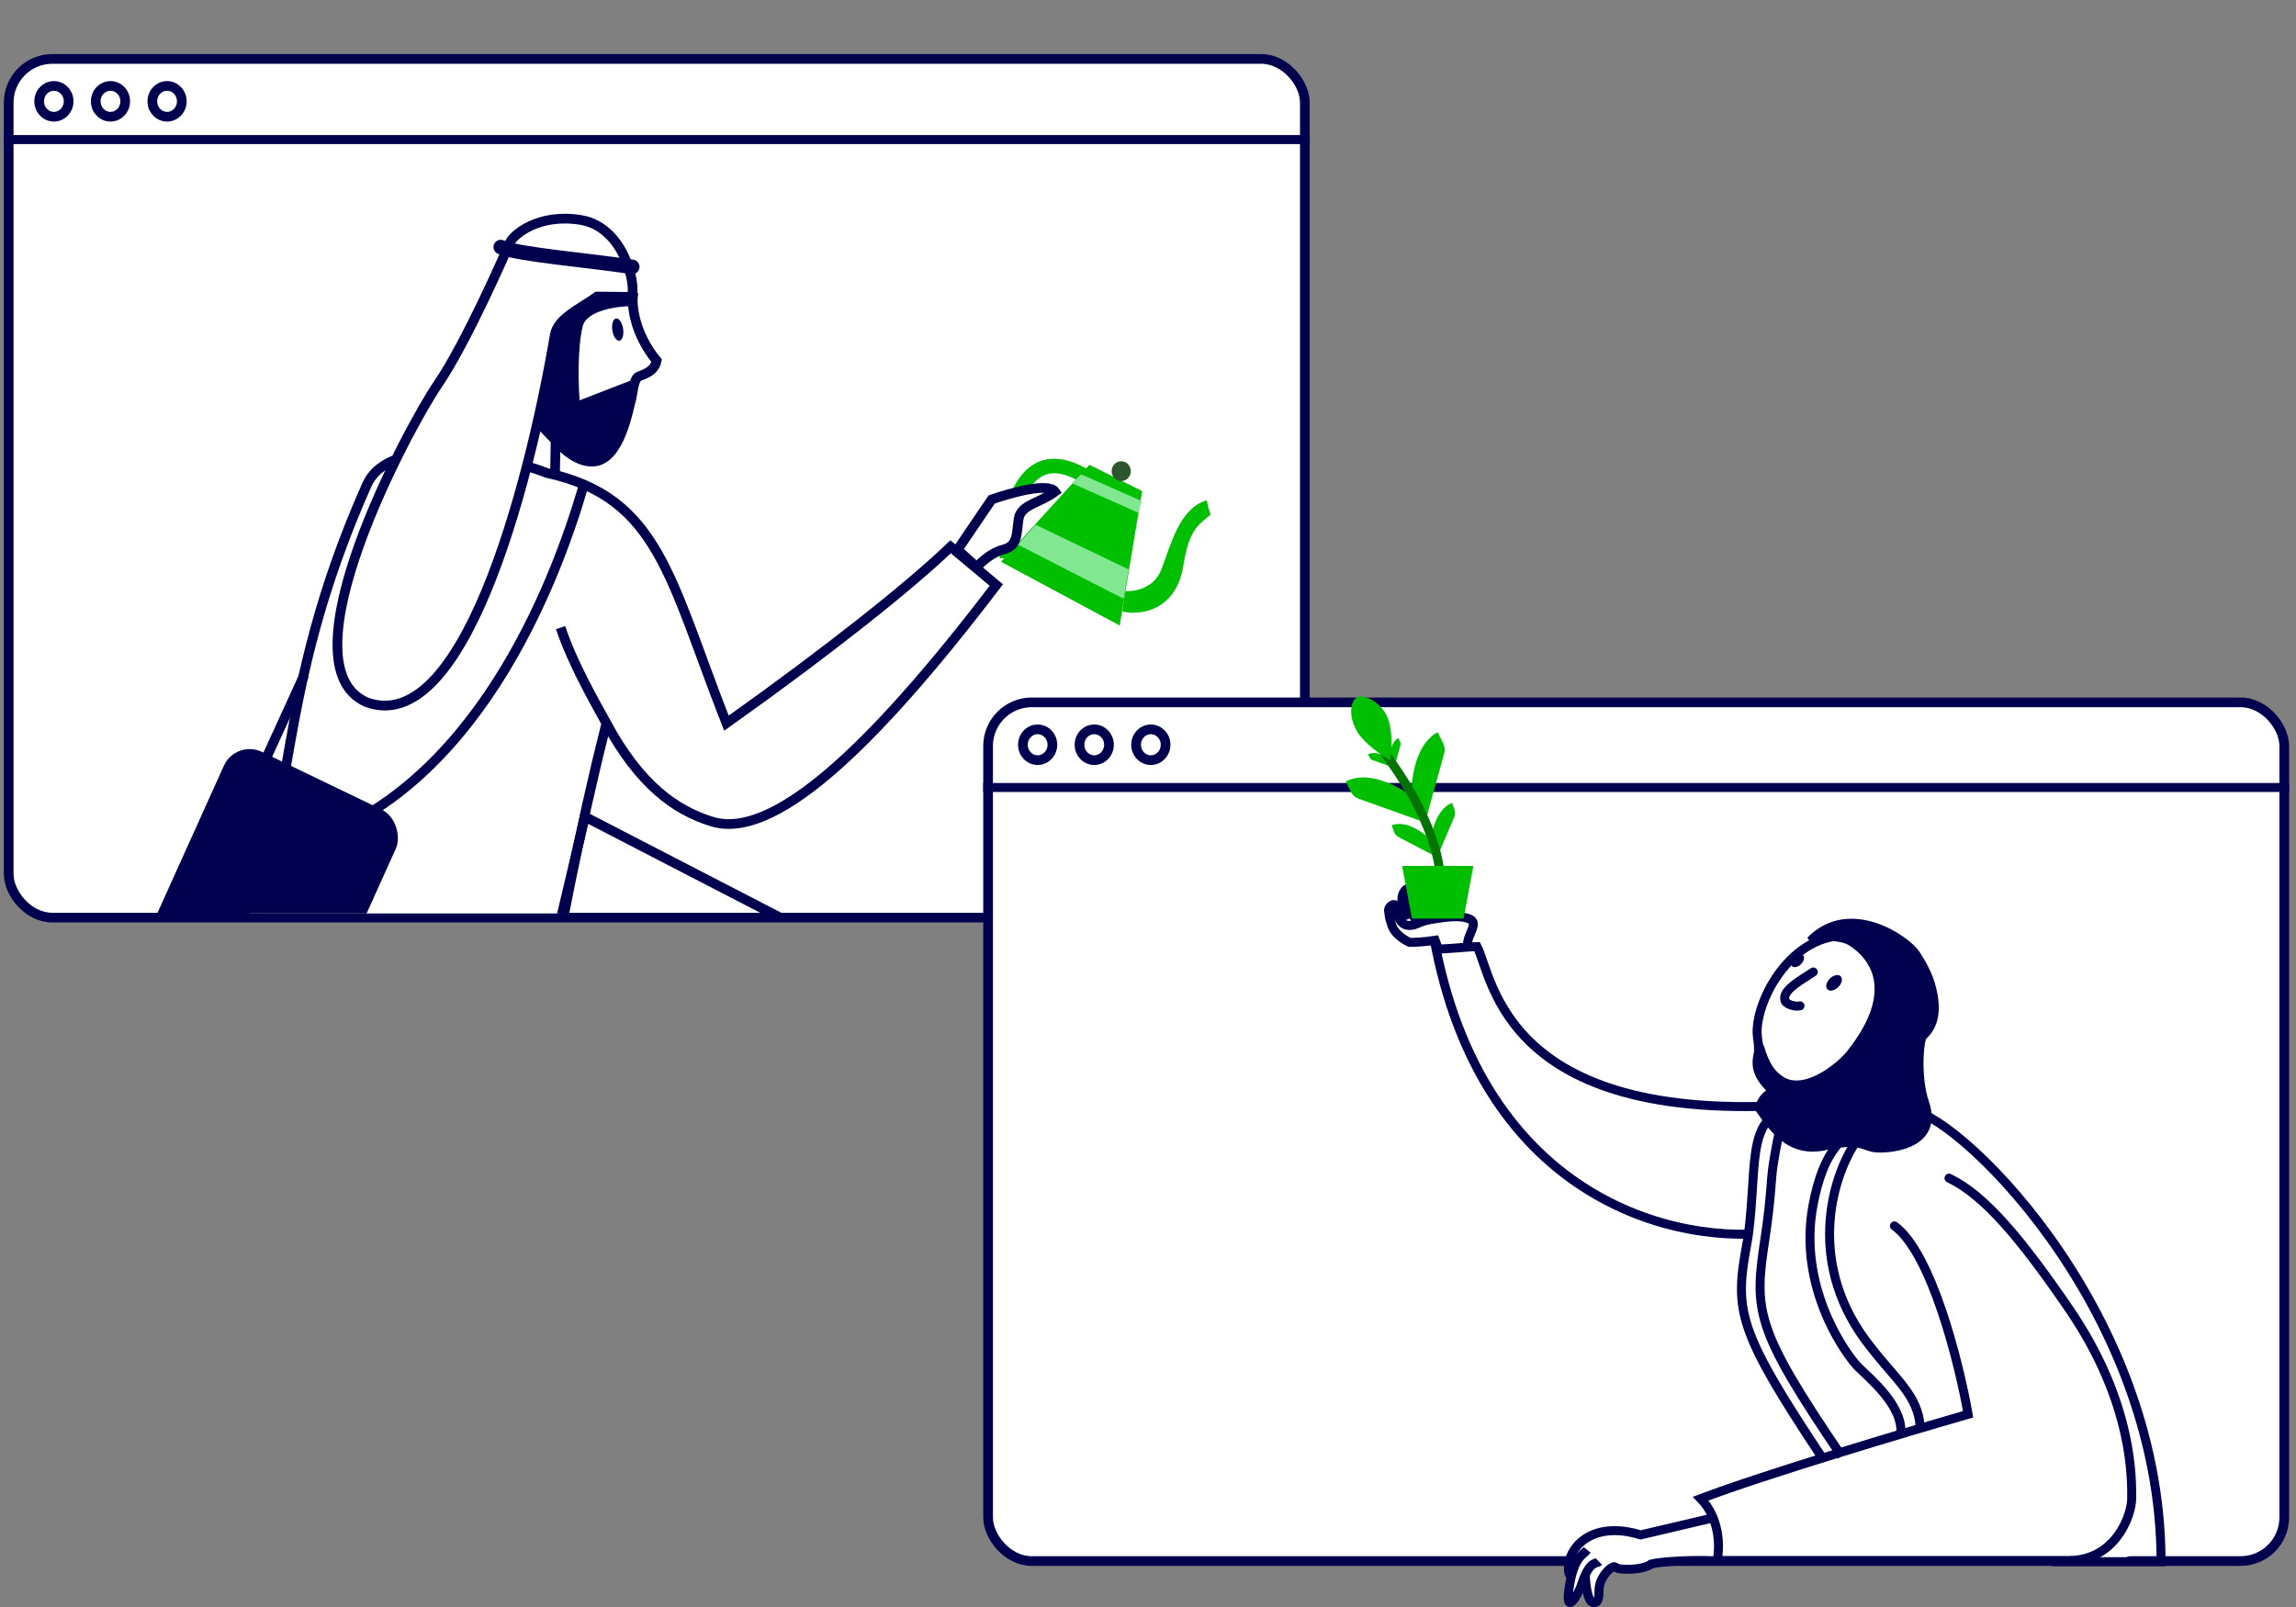 <svg width="310" height="217" viewBox="0 0 310 217" fill="none" xmlns="http://www.w3.org/2000/svg">
<rect x="0" y="0" width="310" height="217" fill="#808080" stroke="none"/>
<rect x="1.173" y="7.958" width="175.006" height="115.953" rx="5.896" fill="white" stroke="#00004E" stroke-width="1.31"/>
<g clip-path="url(#clip0_538_3158)">
<path d="M88.656 48.702C85.692 45.092 85.294 41.351 85.466 39.931L81.353 37.161L75.076 36.644C72.601 38.652 68.148 44.169 70.13 50.166C72.609 57.663 76.726 62.677 80.274 62.315C83.823 61.953 84.931 54.752 85.154 54.21C85.377 53.667 85.485 51.152 86.232 50.839C86.979 50.527 88.36 50.173 88.656 48.702Z" fill="white" stroke="#00004E" stroke-width="1.31" stroke-linecap="round"/>
<path d="M74.921 64.973L75.016 59.468L70.455 54.688L65.923 62.216L74.921 64.973Z" fill="white" stroke="#00004E" stroke-width="1.31"/>
<path d="M78.688 43.998C79.282 41.953 83.166 41.376 85.034 41.343L84.919 39.37L81.967 39.033L75.429 38.401L71.742 45.108C71.135 47.084 70.491 52.055 72.769 56.132C75.617 61.228 79.169 63.11 81.782 62.017C83.872 61.142 85.723 53.939 85.611 51.207L78.257 54.06C78.091 51.958 77.946 47.004 78.688 43.998Z" fill="#00004E"/>
<path d="M98.081 97.656C90.404 78.113 88.971 67.149 73.832 63.866C68.05 61.573 52.689 58.371 49.525 65.482C36.796 94.087 40.168 110.748 32.802 123.806C26.826 134.4 -2.046 193.768 -5.918 207.271L60.667 227.675C64.33 219.108 67.414 155.426 81.865 97.656C86.341 105.902 91.099 109.402 96.147 110.948C104.192 113.414 117.181 101.781 134.519 78.997L128.348 73.832C122.986 78.986 112.186 87.63 98.081 97.656Z" fill="white"/>
<path d="M75.69 84.752C77.311 89.624 80.285 94.745 81.865 97.656M81.865 97.656C86.341 105.902 91.099 109.402 96.147 110.948C104.192 113.414 117.181 101.781 134.519 78.997L128.348 73.832C122.986 78.986 112.186 87.63 98.081 97.656C90.404 78.113 88.971 67.149 73.832 63.866C68.05 61.573 52.689 58.371 49.525 65.482C36.796 94.087 40.168 110.748 32.802 123.806C26.826 134.4 -2.046 193.768 -5.918 207.271L60.667 227.675C64.33 219.108 67.414 155.426 81.865 97.656Z" stroke="#00004E" stroke-width="1.31"/>
<path d="M80.624 40.045L85.285 40.087C85.954 38.459 84.223 30.65 78.431 29.705C72.639 28.76 69.245 31.752 68.799 32.837C68.352 33.922 62.956 46.286 59.081 51.95C55.206 57.614 37.928 89.74 49.478 94.818C62.313 99.534 71.192 66.896 74.912 45.221C75.3 42.958 78.423 41.64 80.624 40.045Z" fill="white" stroke="#00004E" stroke-width="1.31"/>
<path d="M85.361 36.041C79.744 35.173 69.916 34.375 67.613 33.362" stroke="#00004E" stroke-width="1.966" stroke-linecap="round"/>
<ellipse cx="0.74" cy="1.507" rx="0.74" ry="1.507" transform="matrix(0.979 -0.167 0.156 0.995 82.445 43.13)" fill="#00004E"/>
<path d="M105.426 123.958L78.978 110.287L75.746 123.958L90.145 123.958L105.426 123.958Z" stroke="#00004E" stroke-width="1.31"/>
<path d="M78.685 65.934C74.865 78.895 64.286 106.642 40.777 113.933" stroke="#00004E" stroke-width="1.31"/>
<rect width="25.716" height="33.012" rx="3.931" transform="matrix(0.903 0.435 -0.41 0.909 31.836 99.832)" fill="#00004E"/>
<path d="M41.072 91.148L36.076 102.085" stroke="#00004E" stroke-width="1.31"/>
<path d="M135.958 75.379C135.927 69.655 137.937 59.394 146.214 64.147" stroke="#00BF00" stroke-width="1.965"/>
<path d="M156.773 76.96C155.771 79.481 153.155 79.908 151.972 79.807C151.888 80.198 151.684 81.303 151.538 82.594C155.369 83.304 158.996 81.334 159.756 76.456C160.516 71.577 161.725 70.921 163.469 69.495C163.351 69.213 163.081 68.43 162.942 67.549C159.176 68.637 158.025 73.808 156.773 76.96Z" fill="#00BF00"/>
<path d="M147.089 62.765L135.158 75.864L151.177 84.465L154.213 66.31L147.089 62.765Z" fill="#00BF00"/>
<path d="M137.417 73.539L139.838 70.868L152.386 76.889L151.7 80.85L137.417 73.539Z" fill="#81E791"/>
<path d="M144.715 65.248L145.974 64.047L154.163 67.659L153.662 69.226L144.715 65.248Z" fill="#81E791"/>
<ellipse cx="1.297" cy="1.338" rx="1.297" ry="1.338" transform="matrix(0.986 -0.167 0.156 0.988 149.895 62.517)" fill="#2E562E"/>
<path d="M133.893 67.45L129.281 74.24L131.875 76.567C132.636 75.761 133.937 74.59 135.518 74.188C137.495 73.685 137.231 71.954 137.538 70.041C137.846 68.128 140.305 67.989 142.457 66.392C141.579 65.118 136.382 66.566 133.893 67.45Z" fill="white" stroke="#00004E" stroke-width="1.31"/>
</g>
<rect x="133.409" y="94.842" width="175.006" height="115.953" rx="5.896" fill="white" stroke="#00004E" stroke-width="1.31"/>
<rect x="0.518" y="18.239" width="176.316" height="1.215" fill="#00004E"/>
<rect x="132.754" y="105.731" width="176.316" height="1.215" fill="#00004E"/>
<path d="M9.267 13.682C9.267 14.851 8.356 15.761 7.278 15.761C6.199 15.761 5.288 14.851 5.288 13.682C5.288 12.514 6.199 11.603 7.278 11.603C8.356 11.603 9.267 12.514 9.267 13.682Z" stroke="#00004E" stroke-width="1.31"/>
<path d="M142.089 100.566C142.089 101.735 141.178 102.645 140.1 102.645C139.021 102.645 138.11 101.735 138.11 100.566C138.11 99.397 139.021 98.487 140.1 98.487C141.178 98.487 142.089 99.397 142.089 100.566Z" stroke="#00004E" stroke-width="1.31"/>
<path d="M16.906 13.682C16.906 14.851 15.995 15.761 14.916 15.761C13.838 15.761 12.927 14.851 12.927 13.682C12.927 12.514 13.838 11.603 14.916 11.603C15.995 11.603 16.906 12.514 16.906 13.682Z" stroke="#00004E" stroke-width="1.31"/>
<path d="M149.73 100.566C149.73 101.735 148.819 102.645 147.74 102.645C146.662 102.645 145.751 101.735 145.751 100.566C145.751 99.397 146.662 98.487 147.74 98.487C148.819 98.487 149.73 99.397 149.73 100.566Z" stroke="#00004E" stroke-width="1.31"/>
<path d="M24.547 13.682C24.547 14.851 23.635 15.761 22.557 15.761C21.478 15.761 20.567 14.851 20.567 13.682C20.567 12.514 21.478 11.603 22.557 11.603C23.635 11.603 24.547 12.514 24.547 13.682Z" stroke="#00004E" stroke-width="1.31"/>
<path d="M157.373 100.566C157.373 101.735 156.461 102.645 155.383 102.645C154.305 102.645 153.393 101.735 153.393 100.566C153.393 99.397 154.305 98.487 155.383 98.487C156.461 98.487 157.373 99.397 157.373 100.566Z" stroke="#00004E" stroke-width="1.31"/>
<path d="M194.967 101.806C195.149 101.261 195.026 100.712 194.782 100.228L194.096 98.864C191.415 100.306 190.535 104.414 190.553 107.48C188.135 105.705 184.375 104.093 181.695 105.534L182.382 106.898C182.648 107.426 183.069 107.759 183.606 107.917L192.409 111.066L194.967 101.806Z" fill="#00BF00"/>
<path d="M189.079 100.639C189.14 100.46 189.099 100.279 189.019 100.12L188.793 99.672C187.912 100.146 187.622 101.497 187.628 102.505C186.833 101.921 185.596 101.391 184.715 101.865L184.941 102.314C185.028 102.488 185.167 102.597 185.343 102.649L188.238 103.685L189.079 100.639Z" fill="#00BF00"/>
<path d="M196.357 110.296C196.513 109.977 196.482 109.63 196.372 109.312L196.061 108.415C194.299 109.067 193.425 111.513 193.187 113.396C191.847 112.097 189.67 110.781 187.908 111.434L188.219 112.33C188.339 112.678 188.571 112.918 188.888 113.062L194.036 115.759L196.357 110.296Z" fill="#00BF00"/>
<path d="M194.367 117.784C194.286 115.597 192.71 109.346 187.055 101.841" stroke="#007300" stroke-width="1.213" stroke-linecap="round" stroke-linejoin="round"/>
<path d="M183.344 98.951C184.293 100.454 186.627 102.057 187.676 102.67C187.883 101.497 188.104 98.693 187.332 96.867C186.366 94.585 183.752 93.507 182.987 94.326C182.222 95.147 182.158 97.071 183.344 98.951Z" fill="#00BF00"/>
<path d="M193.893 128.156C201.043 163.549 228.364 168.853 241.823 166.012L244.749 149.13C203.139 152.734 201.598 132.088 199.441 127.828C198.208 127.828 195.742 128.156 193.893 128.156Z" fill="white"/>
<path d="M189.711 124.256C189.402 123.326 188.945 121.251 189.586 120.393C190.051 119.654 190.872 119.936 190.612 120.745C190.351 121.555 190.306 123.112 190.652 123.455C190.928 123.73 191.234 124.479 191.352 124.82" stroke="#00004E" stroke-width="1.212"/>
<path d="M194.082 127.828L193.77 126.971C192.273 127.2 190.859 127.257 190.339 127.257C189.715 126.971 188.156 126.114 187.844 124.686C187.594 124.001 187.532 123.544 187.532 123.258C187.22 122.401 188.369 121.769 188.468 122.401C188.78 124.401 189.404 124.972 190.339 124.972C191.221 124.972 191.587 124.401 193.458 124.115C195.33 123.829 197.201 123.544 198.449 124.115C199.696 124.686 198.137 126.114 198.137 127.543" stroke="#00004E" stroke-width="1.212"/>
<path d="M241.823 166.029C228.364 168.853 201.043 163.344 193.893 128.154C195.742 128.154 198.208 127.828 199.441 127.828C201.598 132.064 203.139 152.592 244.749 149.008" stroke="#00004E" stroke-width="1.212"/>
<path d="M190.638 124.039L189.311 116.935H198.932L197.605 124.039H190.638Z" fill="#00BF00"/>
<path d="M237.106 155.554C237.696 151.607 239.287 150.736 239.529 151.119H260.983C279.796 159.854 288.238 184.129 289.926 191.832C290.408 193.489 291.663 197.746 292.82 201.523C293.303 205.996 288.72 210.717 285.102 210.717H231.8C232.523 205.747 230.835 204.008 229.629 202.268C233.006 201.109 240.241 198.641 242.171 198.044C240.627 194.466 240.285 189.596 240.307 187.608C234.571 178.164 234.57 175.026 235.901 167.978C236.651 164.002 236.624 158.784 237.106 155.554Z" fill="white"/>
<path d="M257.802 149.971C263.113 149.472 291.78 175.941 291.78 210.878L277.056 210.878" stroke="#00004E" stroke-width="1.212"/>
<path d="M239.439 151.12C239.2 150.735 237.622 151.609 237.038 155.571C236.56 158.814 236.587 164.053 235.843 168.044C234.169 177.025 234.621 179.682 246.121 196.981" stroke="#00004E" stroke-width="1.212"/>
<path d="M242.056 151.125C240.77 149.965 240.227 152.214 239.411 157.273C239.109 159.147 239.139 161.77 238.323 167.111C236.809 177.03 236.875 179.273 248.655 196.625" stroke="#00004E" stroke-width="1.212"/>
<path d="M247.963 130.67C247.912 131.544 248.085 133.454 249.181 134.099C250.278 134.744 250.653 138.392 250.704 139.669" stroke="#00004E" stroke-width="1.212"/>
<path d="M237.418 141.479C237.79 148.539 243.782 148.67 246.73 147.853C247.895 147.612 251.62 143.931 253.948 138.782C256.043 133.389 249.757 130.202 247.895 130.202C241.609 129.957 237.418 137.312 237.418 141.479Z" stroke="#00004E" stroke-width="1.212"/>
<path d="M237.236 139.393C237.666 147.553 244.585 147.704 247.99 146.759C249.335 146.481 253.636 142.226 256.325 136.277C258.745 130.044 251.486 126.361 249.335 126.361C242.076 126.078 237.236 134.577 237.236 139.393Z" fill="white" stroke="#00004E" stroke-width="1.212"/>
<ellipse cx="0.806" cy="1.258" rx="0.806" ry="1.258" transform="matrix(0.663 0.748 -0.728 0.686 248.014 131.25)" fill="#00004E"/>
<ellipse cx="0.672" cy="1.05" rx="0.672" ry="1.05" transform="matrix(0.663 0.748 -0.728 0.686 243.01 128.498)" fill="#00004E"/>
<path d="M221.469 207.306L230.985 205.058C232.725 205.282 232.254 208.899 231.801 210.679C229.716 210.679 225.112 210.735 223.372 210.96C222.284 211.804 219.022 212.085 217.934 211.523C217.571 211.71 216.792 212.253 216.575 212.928C216.303 213.49 215.704 214.952 215.487 216.301C213.964 216.076 214.309 213.022 214.671 211.523C214.309 212.553 213.366 214.895 212.496 216.02C211.409 217.425 211.952 212.647 211.952 211.523C212.822 205.676 218.659 206.276 221.469 207.306Z" fill="white"/>
<path d="M263.152 159.089C267.941 161.367 272.88 167.28 279.341 176.712C288.182 189.619 287.813 200.087 287.813 202.365C287.813 204.643 285.603 210.716 279.341 210.716C267.847 210.716 244.241 210.716 231.839 210.716C232.208 209.071 232.281 205.098 229.629 202.365C238.47 199.024 257.38 193.381 265.73 190.977C264.502 184.017 260.794 169.187 255.784 165.542" stroke="#00004E" stroke-width="1.212" stroke-linecap="round"/>
<path d="M247.836 154.353C248.854 154.608 246.238 154.979 244.783 162.774C242.685 174.009 249.363 183.062 250.89 184.593C252.416 186.124 257.019 189.837 256.637 193.665" stroke="#00004E" stroke-width="1.212"/>
<path d="M250.4 154.463C247.416 159 243.685 170.854 252.638 181.975C255.996 186.319 258.989 188.474 259.261 192.69" stroke="#00004E" stroke-width="1.212"/>
<path d="M231.003 205.033L221.516 207.265C215.512 205.405 212.135 208.381 211.76 211.357C211.76 212.845 211.866 212.341 212.241 213.085" stroke="#00004E" stroke-width="1.212"/>
<path d="M214.298 209.296C213.77 209.95 212.555 210.237 211.922 214.004C211.13 218.712 213.135 215.216 213.506 214.071C214.628 210.61 215.487 211.258 215.884 210.865" stroke="#00004E" stroke-width="1.212"/>
<path d="M214.051 212.784C214.051 213.362 214.273 216.401 215.162 216.401C215.533 216.401 215.903 216.401 215.903 214.665C215.903 212.93 217.755 211.194 218.126 211.628C218.496 212.062 221.83 212.062 222.941 211.194C224.423 210.847 228.374 210.616 231.461 210.761" stroke="#00004E" stroke-width="1.212"/>
<path d="M239.53 147.421C236.591 144.805 237.163 143.367 237.571 141.354C240.264 151.165 248.278 144.316 249.816 142.391C257.653 132.58 251.53 128.053 249.816 127.047C248.966 126.547 246.408 126.04 244.449 127.047C249.816 121.553 257.532 127.047 258.68 128.887C259.509 130.217 260.354 131.601 260.837 133.587C261.893 137.932 260.088 139.385 259.598 139.888C259.108 140.391 258.68 145.51 259.857 148.931C261.905 154.88 254.469 155.219 253 154.968C251.531 154.716 251.041 153.71 246.387 154.716C241.734 155.722 239.53 152.452 237.571 149.685C237.652 149.098 238.158 147.824 239.53 147.421Z" fill="#00004E" stroke="#00004E" stroke-width="1.212"/>
<path d="M240.186 138.433C239.859 137.253 242.716 134.829 243.749 134.098L241.979 139.179C241.436 139.34 240.163 138.987 240.186 138.433Z" fill="white"/>
<path d="M244.822 131.25C243.648 132.08 240.619 133.632 240.99 134.973C240.964 135.603 242.411 136.004 243.029 135.821" stroke="#00004E" stroke-width="1.212" stroke-linecap="round"/>
<defs>
<clipPath id="clip0_538_3158">
<rect width="173.377" height="123.339" fill="white" transform="translate(1.693 0.012)"/>
</clipPath>
</defs>
</svg>

